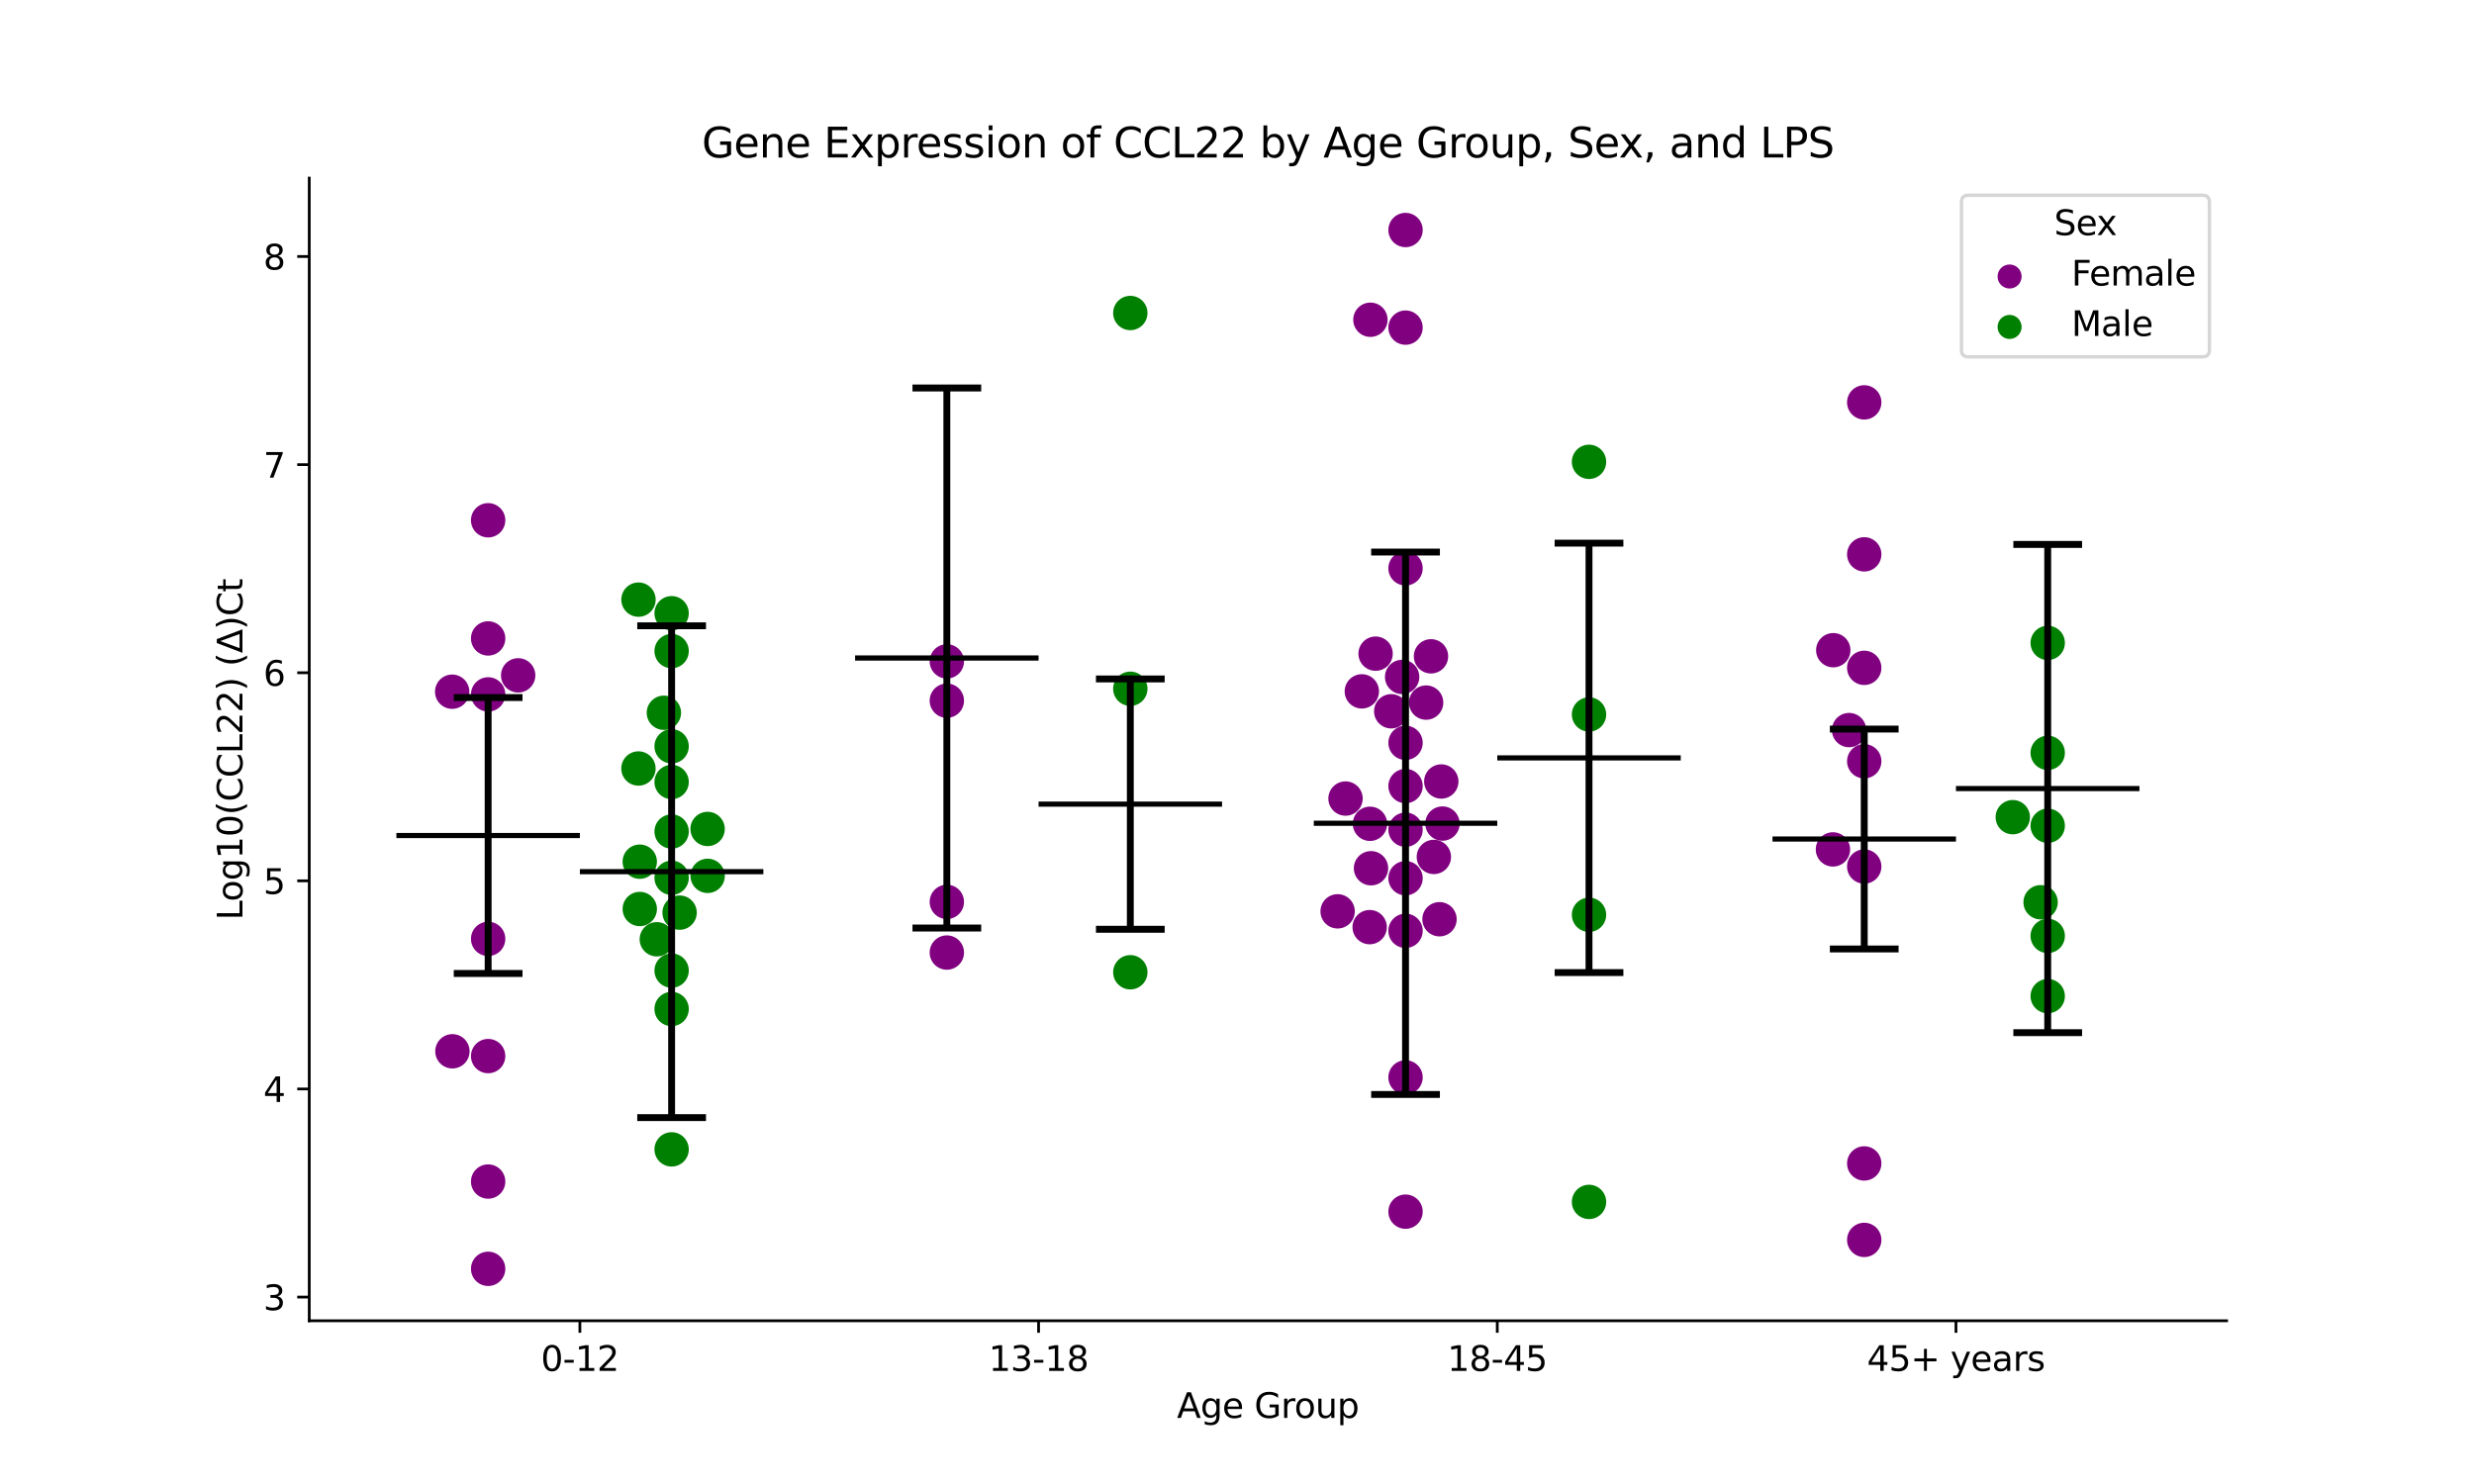 <?xml version="1.0" encoding="utf-8" standalone="no"?>
<!DOCTYPE svg PUBLIC "-//W3C//DTD SVG 1.1//EN"
  "http://www.w3.org/Graphics/SVG/1.1/DTD/svg11.dtd">
<svg xmlns:xlink="http://www.w3.org/1999/xlink" width="720pt" height="432pt" viewBox="0 0 720 432" xmlns="http://www.w3.org/2000/svg" version="1.1">
 <defs>
  <style type="text/css">*{stroke-linejoin: round; stroke-linecap: butt}</style>
 </defs>
 <g id="figure_1">
  <g id="patch_1">
   <path d="M 0 432 
L 720 432 
L 720 0 
L 0 0 
z
" style="fill: #ffffff"/>
  </g>
  <g id="axes_1">
   <g id="patch_2">
    <path d="M 90 384.48 
L 648 384.48 
L 648 51.84 
L 90 51.84 
z
" style="fill: #ffffff"/>
   </g>
   <g id="PathCollection_1">
    <defs>
     <path id="C0_0_512fe69f28" d="M 0 5 
C 1.326 5 2.598 4.473 3.536 3.536 
C 4.473 2.598 5 1.326 5 -0 
C 5 -1.326 4.473 -2.598 3.536 -3.536 
C 2.598 -4.473 1.326 -5 0 -5 
C -1.326 -5 -2.598 -4.473 -3.536 -3.536 
C -4.473 -2.598 -5 -1.326 -5 0 
C -5 1.326 -4.473 2.598 -3.536 3.536 
C -2.598 4.473 -1.326 5 0 5 
z
"/>
    </defs>
    <g clip-path="url(#pe4d1b269ee)">
     <use xlink:href="#C0_0_512fe69f28" x="142.062" y="369.36" style="fill: #800080"/>
    </g>
    <g clip-path="url(#pe4d1b269ee)">
     <use xlink:href="#C0_0_512fe69f28" x="131.665" y="306.037" style="fill: #800080"/>
    </g>
    <g clip-path="url(#pe4d1b269ee)">
     <use xlink:href="#C0_0_512fe69f28" x="142.062" y="307.432" style="fill: #800080"/>
    </g>
    <g clip-path="url(#pe4d1b269ee)">
     <use xlink:href="#C0_0_512fe69f28" x="150.801" y="196.6" style="fill: #800080"/>
    </g>
    <g clip-path="url(#pe4d1b269ee)">
     <use xlink:href="#C0_0_512fe69f28" x="142.062" y="273.313" style="fill: #800080"/>
    </g>
    <g clip-path="url(#pe4d1b269ee)">
     <use xlink:href="#C0_0_512fe69f28" x="131.595" y="201.36" style="fill: #800080"/>
    </g>
    <g clip-path="url(#pe4d1b269ee)">
     <use xlink:href="#C0_0_512fe69f28" x="142.062" y="151.455" style="fill: #800080"/>
    </g>
    <g clip-path="url(#pe4d1b269ee)">
     <use xlink:href="#C0_0_512fe69f28" x="142.062" y="185.85" style="fill: #800080"/>
    </g>
    <g clip-path="url(#pe4d1b269ee)">
     <use xlink:href="#C0_0_512fe69f28" x="142.062" y="343.955" style="fill: #800080"/>
    </g>
    <g clip-path="url(#pe4d1b269ee)">
     <use xlink:href="#C0_0_512fe69f28" x="142.062" y="202.144" style="fill: #800080"/>
    </g>
   </g>
   <g id="PathCollection_2">
    <defs>
     <path id="C1_0_cc0042b90f" d="M 0 5 
C 1.326 5 2.598 4.473 3.536 3.536 
C 4.473 2.598 5 1.326 5 -0 
C 5 -1.326 4.473 -2.598 3.536 -3.536 
C 2.598 -4.473 1.326 -5 0 -5 
C -1.326 -5 -2.598 -4.473 -3.536 -3.536 
C -4.473 -2.598 -5 -1.326 -5 0 
C -5 1.326 -4.473 2.598 -3.536 3.536 
C -2.598 4.473 -1.326 5 0 5 
z
"/>
    </defs>
    <g clip-path="url(#pe4d1b269ee)">
     <use xlink:href="#C1_0_cc0042b90f" x="195.459" y="293.724" style="fill: #008000"/>
    </g>
    <g clip-path="url(#pe4d1b269ee)">
     <use xlink:href="#C1_0_cc0042b90f" x="191.151" y="273.427" style="fill: #008000"/>
    </g>
    <g clip-path="url(#pe4d1b269ee)">
     <use xlink:href="#C1_0_cc0042b90f" x="186.185" y="250.841" style="fill: #008000"/>
    </g>
    <g clip-path="url(#pe4d1b269ee)">
     <use xlink:href="#C1_0_cc0042b90f" x="185.817" y="174.555" style="fill: #008000"/>
    </g>
    <g clip-path="url(#pe4d1b269ee)">
     <use xlink:href="#C1_0_cc0042b90f" x="193.208" y="207.49" style="fill: #008000"/>
    </g>
    <g clip-path="url(#pe4d1b269ee)">
     <use xlink:href="#C1_0_cc0042b90f" x="205.93" y="241.311" style="fill: #008000"/>
    </g>
    <g clip-path="url(#pe4d1b269ee)">
     <use xlink:href="#C1_0_cc0042b90f" x="195.459" y="178.514" style="fill: #008000"/>
    </g>
    <g clip-path="url(#pe4d1b269ee)">
     <use xlink:href="#C1_0_cc0042b90f" x="195.459" y="242.061" style="fill: #008000"/>
    </g>
    <g clip-path="url(#pe4d1b269ee)">
     <use xlink:href="#C1_0_cc0042b90f" x="186.191" y="264.613" style="fill: #008000"/>
    </g>
    <g clip-path="url(#pe4d1b269ee)">
     <use xlink:href="#C1_0_cc0042b90f" x="195.459" y="282.547" style="fill: #008000"/>
    </g>
    <g clip-path="url(#pe4d1b269ee)">
     <use xlink:href="#C1_0_cc0042b90f" x="185.803" y="223.715" style="fill: #008000"/>
    </g>
    <g clip-path="url(#pe4d1b269ee)">
     <use xlink:href="#C1_0_cc0042b90f" x="195.459" y="334.59" style="fill: #008000"/>
    </g>
    <g clip-path="url(#pe4d1b269ee)">
     <use xlink:href="#C1_0_cc0042b90f" x="195.459" y="217.257" style="fill: #008000"/>
    </g>
    <g clip-path="url(#pe4d1b269ee)">
     <use xlink:href="#C1_0_cc0042b90f" x="195.459" y="255.53" style="fill: #008000"/>
    </g>
    <g clip-path="url(#pe4d1b269ee)">
     <use xlink:href="#C1_0_cc0042b90f" x="205.943" y="254.968" style="fill: #008000"/>
    </g>
    <g clip-path="url(#pe4d1b269ee)">
     <use xlink:href="#C1_0_cc0042b90f" x="197.781" y="265.672" style="fill: #008000"/>
    </g>
    <g clip-path="url(#pe4d1b269ee)">
     <use xlink:href="#C1_0_cc0042b90f" x="195.459" y="189.534" style="fill: #008000"/>
    </g>
    <g clip-path="url(#pe4d1b269ee)">
     <use xlink:href="#C1_0_cc0042b90f" x="195.459" y="227.643" style="fill: #008000"/>
    </g>
   </g>
   <g id="PathCollection_3">
    <defs>
     <path id="C2_0_56ad326b8a" d="M 0 5 
C 1.326 5 2.598 4.473 3.536 3.536 
C 4.473 2.598 5 1.326 5 -0 
C 5 -1.326 4.473 -2.598 3.536 -3.536 
C 2.598 -4.473 1.326 -5 0 -5 
C -1.326 -5 -2.598 -4.473 -3.536 -3.536 
C -4.473 -2.598 -5 -1.326 -5 0 
C -5 1.326 -4.473 2.598 -3.536 3.536 
C -2.598 4.473 -1.326 5 0 5 
z
"/>
    </defs>
    <g clip-path="url(#pe4d1b269ee)">
     <use xlink:href="#C2_0_56ad326b8a" x="275.555" y="192.529" style="fill: #800080"/>
    </g>
    <g clip-path="url(#pe4d1b269ee)">
     <use xlink:href="#C2_0_56ad326b8a" x="275.555" y="277.294" style="fill: #800080"/>
    </g>
    <g clip-path="url(#pe4d1b269ee)">
     <use xlink:href="#C2_0_56ad326b8a" x="275.555" y="203.974" style="fill: #800080"/>
    </g>
    <g clip-path="url(#pe4d1b269ee)">
     <use xlink:href="#C2_0_56ad326b8a" x="275.555" y="262.541" style="fill: #800080"/>
    </g>
   </g>
   <g id="PathCollection_4">
    <defs>
     <path id="C3_0_63b6f877a4" d="M 0 5 
C 1.326 5 2.598 4.473 3.536 3.536 
C 4.473 2.598 5 1.326 5 -0 
C 5 -1.326 4.473 -2.598 3.536 -3.536 
C 2.598 -4.473 1.326 -5 0 -5 
C -1.326 -5 -2.598 -4.473 -3.536 -3.536 
C -4.473 -2.598 -5 -1.326 -5 0 
C -5 1.326 -4.473 2.598 -3.536 3.536 
C -2.598 4.473 -1.326 5 0 5 
z
"/>
    </defs>
    <g clip-path="url(#pe4d1b269ee)">
     <use xlink:href="#C3_0_63b6f877a4" x="328.952" y="283.029" style="fill: #008000"/>
    </g>
    <g clip-path="url(#pe4d1b269ee)">
     <use xlink:href="#C3_0_63b6f877a4" x="328.952" y="91.115" style="fill: #008000"/>
    </g>
    <g clip-path="url(#pe4d1b269ee)">
     <use xlink:href="#C3_0_63b6f877a4" x="328.952" y="200.5" style="fill: #008000"/>
    </g>
   </g>
   <g id="PathCollection_5">
    <defs>
     <path id="C4_0_375dd590d4" d="M 0 5 
C 1.326 5 2.598 4.473 3.536 3.536 
C 4.473 2.598 5 1.326 5 -0 
C 5 -1.326 4.473 -2.598 3.536 -3.536 
C 2.598 -4.473 1.326 -5 0 -5 
C -1.326 -5 -2.598 -4.473 -3.536 -3.536 
C -4.473 -2.598 -5 -1.326 -5 0 
C -5 1.326 -4.473 2.598 -3.536 3.536 
C -2.598 4.473 -1.326 5 0 5 
z
"/>
    </defs>
    <g clip-path="url(#pe4d1b269ee)">
     <use xlink:href="#C4_0_375dd590d4" x="419.455" y="227.497" style="fill: #800080"/>
    </g>
    <g clip-path="url(#pe4d1b269ee)">
     <use xlink:href="#C4_0_375dd590d4" x="409.048" y="241.528" style="fill: #800080"/>
    </g>
    <g clip-path="url(#pe4d1b269ee)">
     <use xlink:href="#C4_0_375dd590d4" x="408.057" y="197.06" style="fill: #800080"/>
    </g>
    <g clip-path="url(#pe4d1b269ee)">
     <use xlink:href="#C4_0_375dd590d4" x="409.048" y="95.371" style="fill: #800080"/>
    </g>
    <g clip-path="url(#pe4d1b269ee)">
     <use xlink:href="#C4_0_375dd590d4" x="409.048" y="352.723" style="fill: #800080"/>
    </g>
    <g clip-path="url(#pe4d1b269ee)">
     <use xlink:href="#C4_0_375dd590d4" x="409.048" y="270.965" style="fill: #800080"/>
    </g>
    <g clip-path="url(#pe4d1b269ee)">
     <use xlink:href="#C4_0_375dd590d4" x="409.048" y="66.96" style="fill: #800080"/>
    </g>
    <g clip-path="url(#pe4d1b269ee)">
     <use xlink:href="#C4_0_375dd590d4" x="416.457" y="191.059" style="fill: #800080"/>
    </g>
    <g clip-path="url(#pe4d1b269ee)">
     <use xlink:href="#C4_0_375dd590d4" x="398.827" y="93.081" style="fill: #800080"/>
    </g>
    <g clip-path="url(#pe4d1b269ee)">
     <use xlink:href="#C4_0_375dd590d4" x="389.285" y="265.293" style="fill: #800080"/>
    </g>
    <g clip-path="url(#pe4d1b269ee)">
     <use xlink:href="#C4_0_375dd590d4" x="409.048" y="216.241" style="fill: #800080"/>
    </g>
    <g clip-path="url(#pe4d1b269ee)">
     <use xlink:href="#C4_0_375dd590d4" x="396.329" y="201.263" style="fill: #800080"/>
    </g>
    <g clip-path="url(#pe4d1b269ee)">
     <use xlink:href="#C4_0_375dd590d4" x="398.999" y="252.75" style="fill: #800080"/>
    </g>
    <g clip-path="url(#pe4d1b269ee)">
     <use xlink:href="#C4_0_375dd590d4" x="417.291" y="249.456" style="fill: #800080"/>
    </g>
    <g clip-path="url(#pe4d1b269ee)">
     <use xlink:href="#C4_0_375dd590d4" x="418.934" y="267.595" style="fill: #800080"/>
    </g>
    <g clip-path="url(#pe4d1b269ee)">
     <use xlink:href="#C4_0_375dd590d4" x="409.048" y="313.633" style="fill: #800080"/>
    </g>
    <g clip-path="url(#pe4d1b269ee)">
     <use xlink:href="#C4_0_375dd590d4" x="398.608" y="269.893" style="fill: #800080"/>
    </g>
    <g clip-path="url(#pe4d1b269ee)">
     <use xlink:href="#C4_0_375dd590d4" x="409.048" y="228.826" style="fill: #800080"/>
    </g>
    <g clip-path="url(#pe4d1b269ee)">
     <use xlink:href="#C4_0_375dd590d4" x="391.586" y="232.46" style="fill: #800080"/>
    </g>
    <g clip-path="url(#pe4d1b269ee)">
     <use xlink:href="#C4_0_375dd590d4" x="398.704" y="239.811" style="fill: #800080"/>
    </g>
    <g clip-path="url(#pe4d1b269ee)">
     <use xlink:href="#C4_0_375dd590d4" x="400.335" y="190.285" style="fill: #800080"/>
    </g>
    <g clip-path="url(#pe4d1b269ee)">
     <use xlink:href="#C4_0_375dd590d4" x="404.884" y="207.061" style="fill: #800080"/>
    </g>
    <g clip-path="url(#pe4d1b269ee)">
     <use xlink:href="#C4_0_375dd590d4" x="409.048" y="255.651" style="fill: #800080"/>
    </g>
    <g clip-path="url(#pe4d1b269ee)">
     <use xlink:href="#C4_0_375dd590d4" x="409.048" y="165.446" style="fill: #800080"/>
    </g>
    <g clip-path="url(#pe4d1b269ee)">
     <use xlink:href="#C4_0_375dd590d4" x="419.796" y="239.745" style="fill: #800080"/>
    </g>
    <g clip-path="url(#pe4d1b269ee)">
     <use xlink:href="#C4_0_375dd590d4" x="415.041" y="204.527" style="fill: #800080"/>
    </g>
   </g>
   <g id="PathCollection_6">
    <defs>
     <path id="C5_0_a8744b0390" d="M 0 5 
C 1.326 5 2.598 4.473 3.536 3.536 
C 4.473 2.598 5 1.326 5 -0 
C 5 -1.326 4.473 -2.598 3.536 -3.536 
C 2.598 -4.473 1.326 -5 0 -5 
C -1.326 -5 -2.598 -4.473 -3.536 -3.536 
C -4.473 -2.598 -5 -1.326 -5 0 
C -5 1.326 -4.473 2.598 -3.536 3.536 
C -2.598 4.473 -1.326 5 0 5 
z
"/>
    </defs>
    <g clip-path="url(#pe4d1b269ee)">
     <use xlink:href="#C5_0_a8744b0390" x="462.445" y="134.44" style="fill: #008000"/>
    </g>
    <g clip-path="url(#pe4d1b269ee)">
     <use xlink:href="#C5_0_a8744b0390" x="462.445" y="266.303" style="fill: #008000"/>
    </g>
    <g clip-path="url(#pe4d1b269ee)">
     <use xlink:href="#C5_0_a8744b0390" x="462.445" y="207.985" style="fill: #008000"/>
    </g>
    <g clip-path="url(#pe4d1b269ee)">
     <use xlink:href="#C5_0_a8744b0390" x="462.445" y="349.882" style="fill: #008000"/>
    </g>
   </g>
   <g id="PathCollection_7">
    <defs>
     <path id="C6_0_d901b8330a" d="M 0 5 
C 1.326 5 2.598 4.473 3.536 3.536 
C 4.473 2.598 5 1.326 5 -0 
C 5 -1.326 4.473 -2.598 3.536 -3.536 
C 2.598 -4.473 1.326 -5 0 -5 
C -1.326 -5 -2.598 -4.473 -3.536 -3.536 
C -4.473 -2.598 -5 -1.326 -5 0 
C -5 1.326 -4.473 2.598 -3.536 3.536 
C -2.598 4.473 -1.326 5 0 5 
z
"/>
    </defs>
    <g clip-path="url(#pe4d1b269ee)">
     <use xlink:href="#C6_0_d901b8330a" x="542.541" y="252.252" style="fill: #800080"/>
    </g>
    <g clip-path="url(#pe4d1b269ee)">
     <use xlink:href="#C6_0_d901b8330a" x="542.541" y="194.411" style="fill: #800080"/>
    </g>
    <g clip-path="url(#pe4d1b269ee)">
     <use xlink:href="#C6_0_d901b8330a" x="542.541" y="338.683" style="fill: #800080"/>
    </g>
    <g clip-path="url(#pe4d1b269ee)">
     <use xlink:href="#C6_0_d901b8330a" x="533.437" y="247.269" style="fill: #800080"/>
    </g>
    <g clip-path="url(#pe4d1b269ee)">
     <use xlink:href="#C6_0_d901b8330a" x="538.133" y="212.531" style="fill: #800080"/>
    </g>
    <g clip-path="url(#pe4d1b269ee)">
     <use xlink:href="#C6_0_d901b8330a" x="542.541" y="161.373" style="fill: #800080"/>
    </g>
    <g clip-path="url(#pe4d1b269ee)">
     <use xlink:href="#C6_0_d901b8330a" x="542.541" y="117.135" style="fill: #800080"/>
    </g>
    <g clip-path="url(#pe4d1b269ee)">
     <use xlink:href="#C6_0_d901b8330a" x="533.531" y="189.276" style="fill: #800080"/>
    </g>
    <g clip-path="url(#pe4d1b269ee)">
     <use xlink:href="#C6_0_d901b8330a" x="542.541" y="360.943" style="fill: #800080"/>
    </g>
    <g clip-path="url(#pe4d1b269ee)">
     <use xlink:href="#C6_0_d901b8330a" x="542.541" y="221.607" style="fill: #800080"/>
    </g>
   </g>
   <g id="PathCollection_8">
    <defs>
     <path id="C7_0_740fa4728c" d="M 0 5 
C 1.326 5 2.598 4.473 3.536 3.536 
C 4.473 2.598 5 1.326 5 -0 
C 5 -1.326 4.473 -2.598 3.536 -3.536 
C 2.598 -4.473 1.326 -5 0 -5 
C -1.326 -5 -2.598 -4.473 -3.536 -3.536 
C -4.473 -2.598 -5 -1.326 -5 0 
C -5 1.326 -4.473 2.598 -3.536 3.536 
C -2.598 4.473 -1.326 5 0 5 
z
"/>
    </defs>
    <g clip-path="url(#pe4d1b269ee)">
     <use xlink:href="#C7_0_740fa4728c" x="595.938" y="187.152" style="fill: #008000"/>
    </g>
    <g clip-path="url(#pe4d1b269ee)">
     <use xlink:href="#C7_0_740fa4728c" x="595.938" y="289.98" style="fill: #008000"/>
    </g>
    <g clip-path="url(#pe4d1b269ee)">
     <use xlink:href="#C7_0_740fa4728c" x="595.938" y="240.385" style="fill: #008000"/>
    </g>
    <g clip-path="url(#pe4d1b269ee)">
     <use xlink:href="#C7_0_740fa4728c" x="595.938" y="219.156" style="fill: #008000"/>
    </g>
    <g clip-path="url(#pe4d1b269ee)">
     <use xlink:href="#C7_0_740fa4728c" x="585.772" y="237.884" style="fill: #008000"/>
    </g>
    <g clip-path="url(#pe4d1b269ee)">
     <use xlink:href="#C7_0_740fa4728c" x="593.873" y="262.651" style="fill: #008000"/>
    </g>
    <g clip-path="url(#pe4d1b269ee)">
     <use xlink:href="#C7_0_740fa4728c" x="595.938" y="272.455" style="fill: #008000"/>
    </g>
   </g>
   <g id="PathCollection_9"/>
   <g id="PathCollection_10"/>
   <g id="matplotlib.axis_1">
    <g id="xtick_1">
     <g id="line2d_1">
      <defs>
       <path id="mcfb8b115bb" d="M 0 0 
L 0 3.5 
" style="stroke: #000000; stroke-width: 0.8"/>
      </defs>
      <g>
       <use xlink:href="#mcfb8b115bb" x="168.761" y="384.48" style="stroke: #000000; stroke-width: 0.8"/>
      </g>
     </g>
     <g id="text_1">
      <!-- 0-12 -->
      <g transform="translate(157.413 399.078) scale(0.1 -0.1)">
       <defs>
        <path id="DejaVuSans-30" d="M 2034 4250 
Q 1547 4250 1301 3770 
Q 1056 3291 1056 2328 
Q 1056 1369 1301 889 
Q 1547 409 2034 409 
Q 2525 409 2770 889 
Q 3016 1369 3016 2328 
Q 3016 3291 2770 3770 
Q 2525 4250 2034 4250 
z
M 2034 4750 
Q 2819 4750 3233 4129 
Q 3647 3509 3647 2328 
Q 3647 1150 3233 529 
Q 2819 -91 2034 -91 
Q 1250 -91 836 529 
Q 422 1150 422 2328 
Q 422 3509 836 4129 
Q 1250 4750 2034 4750 
z
" transform="scale(0.016)"/>
        <path id="DejaVuSans-2d" d="M 313 2009 
L 1997 2009 
L 1997 1497 
L 313 1497 
L 313 2009 
z
" transform="scale(0.016)"/>
        <path id="DejaVuSans-31" d="M 794 531 
L 1825 531 
L 1825 4091 
L 703 3866 
L 703 4441 
L 1819 4666 
L 2450 4666 
L 2450 531 
L 3481 531 
L 3481 0 
L 794 0 
L 794 531 
z
" transform="scale(0.016)"/>
        <path id="DejaVuSans-32" d="M 1228 531 
L 3431 531 
L 3431 0 
L 469 0 
L 469 531 
Q 828 903 1448 1529 
Q 2069 2156 2228 2338 
Q 2531 2678 2651 2914 
Q 2772 3150 2772 3378 
Q 2772 3750 2511 3984 
Q 2250 4219 1831 4219 
Q 1534 4219 1204 4116 
Q 875 4013 500 3803 
L 500 4441 
Q 881 4594 1212 4672 
Q 1544 4750 1819 4750 
Q 2544 4750 2975 4387 
Q 3406 4025 3406 3419 
Q 3406 3131 3298 2873 
Q 3191 2616 2906 2266 
Q 2828 2175 2409 1742 
Q 1991 1309 1228 531 
z
" transform="scale(0.016)"/>
       </defs>
       <use xlink:href="#DejaVuSans-30"/>
       <use xlink:href="#DejaVuSans-2d" x="63.623"/>
       <use xlink:href="#DejaVuSans-31" x="99.707"/>
       <use xlink:href="#DejaVuSans-32" x="163.33"/>
      </g>
     </g>
    </g>
    <g id="xtick_2">
     <g id="line2d_2">
      <g>
       <use xlink:href="#mcfb8b115bb" x="302.254" y="384.48" style="stroke: #000000; stroke-width: 0.8"/>
      </g>
     </g>
     <g id="text_2">
      <!-- 13-18 -->
      <g transform="translate(287.725 399.078) scale(0.1 -0.1)">
       <defs>
        <path id="DejaVuSans-33" d="M 2597 2516 
Q 3050 2419 3304 2112 
Q 3559 1806 3559 1356 
Q 3559 666 3084 287 
Q 2609 -91 1734 -91 
Q 1441 -91 1130 -33 
Q 819 25 488 141 
L 488 750 
Q 750 597 1062 519 
Q 1375 441 1716 441 
Q 2309 441 2620 675 
Q 2931 909 2931 1356 
Q 2931 1769 2642 2001 
Q 2353 2234 1838 2234 
L 1294 2234 
L 1294 2753 
L 1863 2753 
Q 2328 2753 2575 2939 
Q 2822 3125 2822 3475 
Q 2822 3834 2567 4026 
Q 2313 4219 1838 4219 
Q 1578 4219 1281 4162 
Q 984 4106 628 3988 
L 628 4550 
Q 988 4650 1302 4700 
Q 1616 4750 1894 4750 
Q 2613 4750 3031 4423 
Q 3450 4097 3450 3541 
Q 3450 3153 3228 2886 
Q 3006 2619 2597 2516 
z
" transform="scale(0.016)"/>
        <path id="DejaVuSans-38" d="M 2034 2216 
Q 1584 2216 1326 1975 
Q 1069 1734 1069 1313 
Q 1069 891 1326 650 
Q 1584 409 2034 409 
Q 2484 409 2743 651 
Q 3003 894 3003 1313 
Q 3003 1734 2745 1975 
Q 2488 2216 2034 2216 
z
M 1403 2484 
Q 997 2584 770 2862 
Q 544 3141 544 3541 
Q 544 4100 942 4425 
Q 1341 4750 2034 4750 
Q 2731 4750 3128 4425 
Q 3525 4100 3525 3541 
Q 3525 3141 3298 2862 
Q 3072 2584 2669 2484 
Q 3125 2378 3379 2068 
Q 3634 1759 3634 1313 
Q 3634 634 3220 271 
Q 2806 -91 2034 -91 
Q 1263 -91 848 271 
Q 434 634 434 1313 
Q 434 1759 690 2068 
Q 947 2378 1403 2484 
z
M 1172 3481 
Q 1172 3119 1398 2916 
Q 1625 2713 2034 2713 
Q 2441 2713 2670 2916 
Q 2900 3119 2900 3481 
Q 2900 3844 2670 4047 
Q 2441 4250 2034 4250 
Q 1625 4250 1398 4047 
Q 1172 3844 1172 3481 
z
" transform="scale(0.016)"/>
       </defs>
       <use xlink:href="#DejaVuSans-31"/>
       <use xlink:href="#DejaVuSans-33" x="63.623"/>
       <use xlink:href="#DejaVuSans-2d" x="127.246"/>
       <use xlink:href="#DejaVuSans-31" x="163.33"/>
       <use xlink:href="#DejaVuSans-38" x="226.953"/>
      </g>
     </g>
    </g>
    <g id="xtick_3">
     <g id="line2d_3">
      <g>
       <use xlink:href="#mcfb8b115bb" x="435.746" y="384.48" style="stroke: #000000; stroke-width: 0.8"/>
      </g>
     </g>
     <g id="text_3">
      <!-- 18-45 -->
      <g transform="translate(421.218 399.078) scale(0.1 -0.1)">
       <defs>
        <path id="DejaVuSans-34" d="M 2419 4116 
L 825 1625 
L 2419 1625 
L 2419 4116 
z
M 2253 4666 
L 3047 4666 
L 3047 1625 
L 3713 1625 
L 3713 1100 
L 3047 1100 
L 3047 0 
L 2419 0 
L 2419 1100 
L 313 1100 
L 313 1709 
L 2253 4666 
z
" transform="scale(0.016)"/>
        <path id="DejaVuSans-35" d="M 691 4666 
L 3169 4666 
L 3169 4134 
L 1269 4134 
L 1269 2991 
Q 1406 3038 1543 3061 
Q 1681 3084 1819 3084 
Q 2600 3084 3056 2656 
Q 3513 2228 3513 1497 
Q 3513 744 3044 326 
Q 2575 -91 1722 -91 
Q 1428 -91 1123 -41 
Q 819 9 494 109 
L 494 744 
Q 775 591 1075 516 
Q 1375 441 1709 441 
Q 2250 441 2565 725 
Q 2881 1009 2881 1497 
Q 2881 1984 2565 2268 
Q 2250 2553 1709 2553 
Q 1456 2553 1204 2497 
Q 953 2441 691 2322 
L 691 4666 
z
" transform="scale(0.016)"/>
       </defs>
       <use xlink:href="#DejaVuSans-31"/>
       <use xlink:href="#DejaVuSans-38" x="63.623"/>
       <use xlink:href="#DejaVuSans-2d" x="127.246"/>
       <use xlink:href="#DejaVuSans-34" x="163.33"/>
       <use xlink:href="#DejaVuSans-35" x="226.953"/>
      </g>
     </g>
    </g>
    <g id="xtick_4">
     <g id="line2d_4">
      <g>
       <use xlink:href="#mcfb8b115bb" x="569.239" y="384.48" style="stroke: #000000; stroke-width: 0.8"/>
      </g>
     </g>
     <g id="text_4">
      <!-- 45+ years -->
      <g transform="translate(543.338 399.078) scale(0.1 -0.1)">
       <defs>
        <path id="DejaVuSans-2b" d="M 2944 4013 
L 2944 2272 
L 4684 2272 
L 4684 1741 
L 2944 1741 
L 2944 0 
L 2419 0 
L 2419 1741 
L 678 1741 
L 678 2272 
L 2419 2272 
L 2419 4013 
L 2944 4013 
z
" transform="scale(0.016)"/>
        <path id="DejaVuSans-20" transform="scale(0.016)"/>
        <path id="DejaVuSans-79" d="M 2059 -325 
Q 1816 -950 1584 -1140 
Q 1353 -1331 966 -1331 
L 506 -1331 
L 506 -850 
L 844 -850 
Q 1081 -850 1212 -737 
Q 1344 -625 1503 -206 
L 1606 56 
L 191 3500 
L 800 3500 
L 1894 763 
L 2988 3500 
L 3597 3500 
L 2059 -325 
z
" transform="scale(0.016)"/>
        <path id="DejaVuSans-65" d="M 3597 1894 
L 3597 1613 
L 953 1613 
Q 991 1019 1311 708 
Q 1631 397 2203 397 
Q 2534 397 2845 478 
Q 3156 559 3463 722 
L 3463 178 
Q 3153 47 2828 -22 
Q 2503 -91 2169 -91 
Q 1331 -91 842 396 
Q 353 884 353 1716 
Q 353 2575 817 3079 
Q 1281 3584 2069 3584 
Q 2775 3584 3186 3129 
Q 3597 2675 3597 1894 
z
M 3022 2063 
Q 3016 2534 2758 2815 
Q 2500 3097 2075 3097 
Q 1594 3097 1305 2825 
Q 1016 2553 972 2059 
L 3022 2063 
z
" transform="scale(0.016)"/>
        <path id="DejaVuSans-61" d="M 2194 1759 
Q 1497 1759 1228 1600 
Q 959 1441 959 1056 
Q 959 750 1161 570 
Q 1363 391 1709 391 
Q 2188 391 2477 730 
Q 2766 1069 2766 1631 
L 2766 1759 
L 2194 1759 
z
M 3341 1997 
L 3341 0 
L 2766 0 
L 2766 531 
Q 2569 213 2275 61 
Q 1981 -91 1556 -91 
Q 1019 -91 701 211 
Q 384 513 384 1019 
Q 384 1609 779 1909 
Q 1175 2209 1959 2209 
L 2766 2209 
L 2766 2266 
Q 2766 2663 2505 2880 
Q 2244 3097 1772 3097 
Q 1472 3097 1187 3025 
Q 903 2953 641 2809 
L 641 3341 
Q 956 3463 1253 3523 
Q 1550 3584 1831 3584 
Q 2591 3584 2966 3190 
Q 3341 2797 3341 1997 
z
" transform="scale(0.016)"/>
        <path id="DejaVuSans-72" d="M 2631 2963 
Q 2534 3019 2420 3045 
Q 2306 3072 2169 3072 
Q 1681 3072 1420 2755 
Q 1159 2438 1159 1844 
L 1159 0 
L 581 0 
L 581 3500 
L 1159 3500 
L 1159 2956 
Q 1341 3275 1631 3429 
Q 1922 3584 2338 3584 
Q 2397 3584 2469 3576 
Q 2541 3569 2628 3553 
L 2631 2963 
z
" transform="scale(0.016)"/>
        <path id="DejaVuSans-73" d="M 2834 3397 
L 2834 2853 
Q 2591 2978 2328 3040 
Q 2066 3103 1784 3103 
Q 1356 3103 1142 2972 
Q 928 2841 928 2578 
Q 928 2378 1081 2264 
Q 1234 2150 1697 2047 
L 1894 2003 
Q 2506 1872 2764 1633 
Q 3022 1394 3022 966 
Q 3022 478 2636 193 
Q 2250 -91 1575 -91 
Q 1294 -91 989 -36 
Q 684 19 347 128 
L 347 722 
Q 666 556 975 473 
Q 1284 391 1588 391 
Q 1994 391 2212 530 
Q 2431 669 2431 922 
Q 2431 1156 2273 1281 
Q 2116 1406 1581 1522 
L 1381 1569 
Q 847 1681 609 1914 
Q 372 2147 372 2553 
Q 372 3047 722 3315 
Q 1072 3584 1716 3584 
Q 2034 3584 2315 3537 
Q 2597 3491 2834 3397 
z
" transform="scale(0.016)"/>
       </defs>
       <use xlink:href="#DejaVuSans-34"/>
       <use xlink:href="#DejaVuSans-35" x="63.623"/>
       <use xlink:href="#DejaVuSans-2b" x="127.246"/>
       <use xlink:href="#DejaVuSans-20" x="211.035"/>
       <use xlink:href="#DejaVuSans-79" x="242.822"/>
       <use xlink:href="#DejaVuSans-65" x="302.002"/>
       <use xlink:href="#DejaVuSans-61" x="363.525"/>
       <use xlink:href="#DejaVuSans-72" x="424.805"/>
       <use xlink:href="#DejaVuSans-73" x="465.918"/>
      </g>
     </g>
    </g>
    <g id="text_5">
     <!-- Age Group -->
     <g transform="translate(342.52 412.757) scale(0.1 -0.1)">
      <defs>
       <path id="DejaVuSans-41" d="M 2188 4044 
L 1331 1722 
L 3047 1722 
L 2188 4044 
z
M 1831 4666 
L 2547 4666 
L 4325 0 
L 3669 0 
L 3244 1197 
L 1141 1197 
L 716 0 
L 50 0 
L 1831 4666 
z
" transform="scale(0.016)"/>
       <path id="DejaVuSans-67" d="M 2906 1791 
Q 2906 2416 2648 2759 
Q 2391 3103 1925 3103 
Q 1463 3103 1205 2759 
Q 947 2416 947 1791 
Q 947 1169 1205 825 
Q 1463 481 1925 481 
Q 2391 481 2648 825 
Q 2906 1169 2906 1791 
z
M 3481 434 
Q 3481 -459 3084 -895 
Q 2688 -1331 1869 -1331 
Q 1566 -1331 1297 -1286 
Q 1028 -1241 775 -1147 
L 775 -588 
Q 1028 -725 1275 -790 
Q 1522 -856 1778 -856 
Q 2344 -856 2625 -561 
Q 2906 -266 2906 331 
L 2906 616 
Q 2728 306 2450 153 
Q 2172 0 1784 0 
Q 1141 0 747 490 
Q 353 981 353 1791 
Q 353 2603 747 3093 
Q 1141 3584 1784 3584 
Q 2172 3584 2450 3431 
Q 2728 3278 2906 2969 
L 2906 3500 
L 3481 3500 
L 3481 434 
z
" transform="scale(0.016)"/>
       <path id="DejaVuSans-47" d="M 3809 666 
L 3809 1919 
L 2778 1919 
L 2778 2438 
L 4434 2438 
L 4434 434 
Q 4069 175 3628 42 
Q 3188 -91 2688 -91 
Q 1594 -91 976 548 
Q 359 1188 359 2328 
Q 359 3472 976 4111 
Q 1594 4750 2688 4750 
Q 3144 4750 3555 4637 
Q 3966 4525 4313 4306 
L 4313 3634 
Q 3963 3931 3569 4081 
Q 3175 4231 2741 4231 
Q 1884 4231 1454 3753 
Q 1025 3275 1025 2328 
Q 1025 1384 1454 906 
Q 1884 428 2741 428 
Q 3075 428 3337 486 
Q 3600 544 3809 666 
z
" transform="scale(0.016)"/>
       <path id="DejaVuSans-6f" d="M 1959 3097 
Q 1497 3097 1228 2736 
Q 959 2375 959 1747 
Q 959 1119 1226 758 
Q 1494 397 1959 397 
Q 2419 397 2687 759 
Q 2956 1122 2956 1747 
Q 2956 2369 2687 2733 
Q 2419 3097 1959 3097 
z
M 1959 3584 
Q 2709 3584 3137 3096 
Q 3566 2609 3566 1747 
Q 3566 888 3137 398 
Q 2709 -91 1959 -91 
Q 1206 -91 779 398 
Q 353 888 353 1747 
Q 353 2609 779 3096 
Q 1206 3584 1959 3584 
z
" transform="scale(0.016)"/>
       <path id="DejaVuSans-75" d="M 544 1381 
L 544 3500 
L 1119 3500 
L 1119 1403 
Q 1119 906 1312 657 
Q 1506 409 1894 409 
Q 2359 409 2629 706 
Q 2900 1003 2900 1516 
L 2900 3500 
L 3475 3500 
L 3475 0 
L 2900 0 
L 2900 538 
Q 2691 219 2414 64 
Q 2138 -91 1772 -91 
Q 1169 -91 856 284 
Q 544 659 544 1381 
z
M 1991 3584 
L 1991 3584 
z
" transform="scale(0.016)"/>
       <path id="DejaVuSans-70" d="M 1159 525 
L 1159 -1331 
L 581 -1331 
L 581 3500 
L 1159 3500 
L 1159 2969 
Q 1341 3281 1617 3432 
Q 1894 3584 2278 3584 
Q 2916 3584 3314 3078 
Q 3713 2572 3713 1747 
Q 3713 922 3314 415 
Q 2916 -91 2278 -91 
Q 1894 -91 1617 61 
Q 1341 213 1159 525 
z
M 3116 1747 
Q 3116 2381 2855 2742 
Q 2594 3103 2138 3103 
Q 1681 3103 1420 2742 
Q 1159 2381 1159 1747 
Q 1159 1113 1420 752 
Q 1681 391 2138 391 
Q 2594 391 2855 752 
Q 3116 1113 3116 1747 
z
" transform="scale(0.016)"/>
      </defs>
      <use xlink:href="#DejaVuSans-41"/>
      <use xlink:href="#DejaVuSans-67" x="68.408"/>
      <use xlink:href="#DejaVuSans-65" x="131.885"/>
      <use xlink:href="#DejaVuSans-20" x="193.408"/>
      <use xlink:href="#DejaVuSans-47" x="225.195"/>
      <use xlink:href="#DejaVuSans-72" x="302.686"/>
      <use xlink:href="#DejaVuSans-6f" x="341.549"/>
      <use xlink:href="#DejaVuSans-75" x="402.73"/>
      <use xlink:href="#DejaVuSans-70" x="466.109"/>
     </g>
    </g>
   </g>
   <g id="matplotlib.axis_2">
    <g id="ytick_1">
     <g id="line2d_5">
      <defs>
       <path id="m3516619dad" d="M 0 0 
L -3.5 0 
" style="stroke: #000000; stroke-width: 0.8"/>
      </defs>
      <g>
       <use xlink:href="#m3516619dad" x="90" y="377.587" style="stroke: #000000; stroke-width: 0.8"/>
      </g>
     </g>
     <g id="text_6">
      <!-- 3 -->
      <g transform="translate(76.638 381.386) scale(0.1 -0.1)">
       <use xlink:href="#DejaVuSans-33"/>
      </g>
     </g>
    </g>
    <g id="ytick_2">
     <g id="line2d_6">
      <g>
       <use xlink:href="#m3516619dad" x="90" y="317.004" style="stroke: #000000; stroke-width: 0.8"/>
      </g>
     </g>
     <g id="text_7">
      <!-- 4 -->
      <g transform="translate(76.638 320.803) scale(0.1 -0.1)">
       <use xlink:href="#DejaVuSans-34"/>
      </g>
     </g>
    </g>
    <g id="ytick_3">
     <g id="line2d_7">
      <g>
       <use xlink:href="#m3516619dad" x="90" y="256.421" style="stroke: #000000; stroke-width: 0.8"/>
      </g>
     </g>
     <g id="text_8">
      <!-- 5 -->
      <g transform="translate(76.638 260.221) scale(0.1 -0.1)">
       <use xlink:href="#DejaVuSans-35"/>
      </g>
     </g>
    </g>
    <g id="ytick_4">
     <g id="line2d_8">
      <g>
       <use xlink:href="#m3516619dad" x="90" y="195.839" style="stroke: #000000; stroke-width: 0.8"/>
      </g>
     </g>
     <g id="text_9">
      <!-- 6 -->
      <g transform="translate(76.638 199.638) scale(0.1 -0.1)">
       <defs>
        <path id="DejaVuSans-36" d="M 2113 2584 
Q 1688 2584 1439 2293 
Q 1191 2003 1191 1497 
Q 1191 994 1439 701 
Q 1688 409 2113 409 
Q 2538 409 2786 701 
Q 3034 994 3034 1497 
Q 3034 2003 2786 2293 
Q 2538 2584 2113 2584 
z
M 3366 4563 
L 3366 3988 
Q 3128 4100 2886 4159 
Q 2644 4219 2406 4219 
Q 1781 4219 1451 3797 
Q 1122 3375 1075 2522 
Q 1259 2794 1537 2939 
Q 1816 3084 2150 3084 
Q 2853 3084 3261 2657 
Q 3669 2231 3669 1497 
Q 3669 778 3244 343 
Q 2819 -91 2113 -91 
Q 1303 -91 875 529 
Q 447 1150 447 2328 
Q 447 3434 972 4092 
Q 1497 4750 2381 4750 
Q 2619 4750 2861 4703 
Q 3103 4656 3366 4563 
z
" transform="scale(0.016)"/>
       </defs>
       <use xlink:href="#DejaVuSans-36"/>
      </g>
     </g>
    </g>
    <g id="ytick_5">
     <g id="line2d_9">
      <g>
       <use xlink:href="#m3516619dad" x="90" y="135.256" style="stroke: #000000; stroke-width: 0.8"/>
      </g>
     </g>
     <g id="text_10">
      <!-- 7 -->
      <g transform="translate(76.638 139.055) scale(0.1 -0.1)">
       <defs>
        <path id="DejaVuSans-37" d="M 525 4666 
L 3525 4666 
L 3525 4397 
L 1831 0 
L 1172 0 
L 2766 4134 
L 525 4134 
L 525 4666 
z
" transform="scale(0.016)"/>
       </defs>
       <use xlink:href="#DejaVuSans-37"/>
      </g>
     </g>
    </g>
    <g id="ytick_6">
     <g id="line2d_10">
      <g>
       <use xlink:href="#m3516619dad" x="90" y="74.674" style="stroke: #000000; stroke-width: 0.8"/>
      </g>
     </g>
     <g id="text_11">
      <!-- 8 -->
      <g transform="translate(76.638 78.473) scale(0.1 -0.1)">
       <use xlink:href="#DejaVuSans-38"/>
      </g>
     </g>
    </g>
    <g id="text_12">
     <!-- Log10(CCL22) (Δ)Ct -->
     <g transform="translate(70.558 267.85) rotate(-90) scale(0.1 -0.1)">
      <defs>
       <path id="DejaVuSans-4c" d="M 628 4666 
L 1259 4666 
L 1259 531 
L 3531 531 
L 3531 0 
L 628 0 
L 628 4666 
z
" transform="scale(0.016)"/>
       <path id="DejaVuSans-28" d="M 1984 4856 
Q 1566 4138 1362 3434 
Q 1159 2731 1159 2009 
Q 1159 1288 1364 580 
Q 1569 -128 1984 -844 
L 1484 -844 
Q 1016 -109 783 600 
Q 550 1309 550 2009 
Q 550 2706 781 3412 
Q 1013 4119 1484 4856 
L 1984 4856 
z
" transform="scale(0.016)"/>
       <path id="DejaVuSans-43" d="M 4122 4306 
L 4122 3641 
Q 3803 3938 3442 4084 
Q 3081 4231 2675 4231 
Q 1875 4231 1450 3742 
Q 1025 3253 1025 2328 
Q 1025 1406 1450 917 
Q 1875 428 2675 428 
Q 3081 428 3442 575 
Q 3803 722 4122 1019 
L 4122 359 
Q 3791 134 3420 21 
Q 3050 -91 2638 -91 
Q 1578 -91 968 557 
Q 359 1206 359 2328 
Q 359 3453 968 4101 
Q 1578 4750 2638 4750 
Q 3056 4750 3426 4639 
Q 3797 4528 4122 4306 
z
" transform="scale(0.016)"/>
       <path id="DejaVuSans-29" d="M 513 4856 
L 1013 4856 
Q 1481 4119 1714 3412 
Q 1947 2706 1947 2009 
Q 1947 1309 1714 600 
Q 1481 -109 1013 -844 
L 513 -844 
Q 928 -128 1133 580 
Q 1338 1288 1338 2009 
Q 1338 2731 1133 3434 
Q 928 4138 513 4856 
z
" transform="scale(0.016)"/>
       <path id="DejaVuSans-394" d="M 2188 4044 
L 906 525 
L 3472 525 
L 2188 4044 
z
M 50 0 
L 1831 4666 
L 2547 4666 
L 4325 0 
L 50 0 
z
" transform="scale(0.016)"/>
       <path id="DejaVuSans-74" d="M 1172 4494 
L 1172 3500 
L 2356 3500 
L 2356 3053 
L 1172 3053 
L 1172 1153 
Q 1172 725 1289 603 
Q 1406 481 1766 481 
L 2356 481 
L 2356 0 
L 1766 0 
Q 1100 0 847 248 
Q 594 497 594 1153 
L 594 3053 
L 172 3053 
L 172 3500 
L 594 3500 
L 594 4494 
L 1172 4494 
z
" transform="scale(0.016)"/>
      </defs>
      <use xlink:href="#DejaVuSans-4c"/>
      <use xlink:href="#DejaVuSans-6f" x="53.963"/>
      <use xlink:href="#DejaVuSans-67" x="115.145"/>
      <use xlink:href="#DejaVuSans-31" x="178.621"/>
      <use xlink:href="#DejaVuSans-30" x="242.244"/>
      <use xlink:href="#DejaVuSans-28" x="305.867"/>
      <use xlink:href="#DejaVuSans-43" x="344.881"/>
      <use xlink:href="#DejaVuSans-43" x="414.705"/>
      <use xlink:href="#DejaVuSans-4c" x="484.529"/>
      <use xlink:href="#DejaVuSans-32" x="540.242"/>
      <use xlink:href="#DejaVuSans-32" x="603.865"/>
      <use xlink:href="#DejaVuSans-29" x="667.488"/>
      <use xlink:href="#DejaVuSans-20" x="706.502"/>
      <use xlink:href="#DejaVuSans-28" x="738.289"/>
      <use xlink:href="#DejaVuSans-394" x="777.303"/>
      <use xlink:href="#DejaVuSans-29" x="845.711"/>
      <use xlink:href="#DejaVuSans-43" x="884.725"/>
      <use xlink:href="#DejaVuSans-74" x="954.549"/>
     </g>
    </g>
   </g>
   <g id="LineCollection_1">
    <path d="M 142.062 283.381 
L 142.062 203.062 
" clip-path="url(#pe4d1b269ee)" style="fill: none; stroke: #000000; stroke-width: 2"/>
   </g>
   <g id="line2d_11">
    <defs>
     <path id="m935d07cc50" d="M 10 0 
L -10 -0 
" style="stroke: #000000; stroke-width: 2"/>
    </defs>
    <g clip-path="url(#pe4d1b269ee)">
     <use xlink:href="#m935d07cc50" x="142.062" y="283.381" style="stroke: #000000; stroke-width: 2"/>
    </g>
   </g>
   <g id="line2d_12">
    <g clip-path="url(#pe4d1b269ee)">
     <use xlink:href="#m935d07cc50" x="142.062" y="203.062" style="stroke: #000000; stroke-width: 2"/>
    </g>
   </g>
   <g id="LineCollection_2">
    <path d="M 115.364 243.222 
L 168.761 243.222 
" clip-path="url(#pe4d1b269ee)" style="fill: none; stroke: #000000; stroke-width: 1.5"/>
   </g>
   <g id="LineCollection_3">
    <path d="M 195.459 325.34 
L 195.459 182.162 
" clip-path="url(#pe4d1b269ee)" style="fill: none; stroke: #000000; stroke-width: 2"/>
   </g>
   <g id="line2d_13">
    <g clip-path="url(#pe4d1b269ee)">
     <use xlink:href="#m935d07cc50" x="195.459" y="325.34" style="stroke: #000000; stroke-width: 2"/>
    </g>
   </g>
   <g id="line2d_14">
    <g clip-path="url(#pe4d1b269ee)">
     <use xlink:href="#m935d07cc50" x="195.459" y="182.162" style="stroke: #000000; stroke-width: 2"/>
    </g>
   </g>
   <g id="LineCollection_4">
    <path d="M 168.761 253.751 
L 222.158 253.751 
" clip-path="url(#pe4d1b269ee)" style="fill: none; stroke: #000000; stroke-width: 1.5"/>
   </g>
   <g id="LineCollection_5">
    <path d="M 275.555 270.152 
L 275.555 112.944 
" clip-path="url(#pe4d1b269ee)" style="fill: none; stroke: #000000; stroke-width: 2"/>
   </g>
   <g id="line2d_15">
    <g clip-path="url(#pe4d1b269ee)">
     <use xlink:href="#m935d07cc50" x="275.555" y="270.152" style="stroke: #000000; stroke-width: 2"/>
    </g>
   </g>
   <g id="line2d_16">
    <g clip-path="url(#pe4d1b269ee)">
     <use xlink:href="#m935d07cc50" x="275.555" y="112.944" style="stroke: #000000; stroke-width: 2"/>
    </g>
   </g>
   <g id="LineCollection_6">
    <path d="M 248.856 191.548 
L 302.254 191.548 
" clip-path="url(#pe4d1b269ee)" style="fill: none; stroke: #000000; stroke-width: 1.5"/>
   </g>
   <g id="LineCollection_7">
    <path d="M 328.952 270.52 
L 328.952 197.649 
" clip-path="url(#pe4d1b269ee)" style="fill: none; stroke: #000000; stroke-width: 2"/>
   </g>
   <g id="line2d_17">
    <g clip-path="url(#pe4d1b269ee)">
     <use xlink:href="#m935d07cc50" x="328.952" y="270.52" style="stroke: #000000; stroke-width: 2"/>
    </g>
   </g>
   <g id="line2d_18">
    <g clip-path="url(#pe4d1b269ee)">
     <use xlink:href="#m935d07cc50" x="328.952" y="197.649" style="stroke: #000000; stroke-width: 2"/>
    </g>
   </g>
   <g id="LineCollection_8">
    <path d="M 302.254 234.084 
L 355.651 234.084 
" clip-path="url(#pe4d1b269ee)" style="fill: none; stroke: #000000; stroke-width: 1.5"/>
   </g>
   <g id="LineCollection_9">
    <path d="M 409.048 318.604 
L 409.048 160.701 
" clip-path="url(#pe4d1b269ee)" style="fill: none; stroke: #000000; stroke-width: 2"/>
   </g>
   <g id="line2d_19">
    <g clip-path="url(#pe4d1b269ee)">
     <use xlink:href="#m935d07cc50" x="409.048" y="318.604" style="stroke: #000000; stroke-width: 2"/>
    </g>
   </g>
   <g id="line2d_20">
    <g clip-path="url(#pe4d1b269ee)">
     <use xlink:href="#m935d07cc50" x="409.048" y="160.701" style="stroke: #000000; stroke-width: 2"/>
    </g>
   </g>
   <g id="LineCollection_10">
    <path d="M 382.349 239.652 
L 435.746 239.652 
" clip-path="url(#pe4d1b269ee)" style="fill: none; stroke: #000000; stroke-width: 1.5"/>
   </g>
   <g id="LineCollection_11">
    <path d="M 462.445 283.128 
L 462.445 158.117 
" clip-path="url(#pe4d1b269ee)" style="fill: none; stroke: #000000; stroke-width: 2"/>
   </g>
   <g id="line2d_21">
    <g clip-path="url(#pe4d1b269ee)">
     <use xlink:href="#m935d07cc50" x="462.445" y="283.128" style="stroke: #000000; stroke-width: 2"/>
    </g>
   </g>
   <g id="line2d_22">
    <g clip-path="url(#pe4d1b269ee)">
     <use xlink:href="#m935d07cc50" x="462.445" y="158.117" style="stroke: #000000; stroke-width: 2"/>
    </g>
   </g>
   <g id="LineCollection_12">
    <path d="M 435.746 220.622 
L 489.144 220.622 
" clip-path="url(#pe4d1b269ee)" style="fill: none; stroke: #000000; stroke-width: 1.5"/>
   </g>
   <g id="LineCollection_13">
    <path d="M 542.541 276.244 
L 542.541 212.232 
" clip-path="url(#pe4d1b269ee)" style="fill: none; stroke: #000000; stroke-width: 2"/>
   </g>
   <g id="line2d_23">
    <g clip-path="url(#pe4d1b269ee)">
     <use xlink:href="#m935d07cc50" x="542.541" y="276.244" style="stroke: #000000; stroke-width: 2"/>
    </g>
   </g>
   <g id="line2d_24">
    <g clip-path="url(#pe4d1b269ee)">
     <use xlink:href="#m935d07cc50" x="542.541" y="212.232" style="stroke: #000000; stroke-width: 2"/>
    </g>
   </g>
   <g id="LineCollection_14">
    <path d="M 515.842 244.238 
L 569.239 244.238 
" clip-path="url(#pe4d1b269ee)" style="fill: none; stroke: #000000; stroke-width: 1.5"/>
   </g>
   <g id="LineCollection_15">
    <path d="M 595.938 300.61 
L 595.938 158.486 
" clip-path="url(#pe4d1b269ee)" style="fill: none; stroke: #000000; stroke-width: 2"/>
   </g>
   <g id="line2d_25">
    <g clip-path="url(#pe4d1b269ee)">
     <use xlink:href="#m935d07cc50" x="595.938" y="300.61" style="stroke: #000000; stroke-width: 2"/>
    </g>
   </g>
   <g id="line2d_26">
    <g clip-path="url(#pe4d1b269ee)">
     <use xlink:href="#m935d07cc50" x="595.938" y="158.486" style="stroke: #000000; stroke-width: 2"/>
    </g>
   </g>
   <g id="LineCollection_16">
    <path d="M 569.239 229.548 
L 622.636 229.548 
" clip-path="url(#pe4d1b269ee)" style="fill: none; stroke: #000000; stroke-width: 1.5"/>
   </g>
   <g id="patch_3">
    <path d="M 90 384.48 
L 90 51.84 
" style="fill: none; stroke: #000000; stroke-width: 0.8; stroke-linejoin: miter; stroke-linecap: square"/>
   </g>
   <g id="patch_4">
    <path d="M 90 384.48 
L 648 384.48 
" style="fill: none; stroke: #000000; stroke-width: 0.8; stroke-linejoin: miter; stroke-linecap: square"/>
   </g>
   <g id="text_13">
    <!-- Gene Expression of CCL22 by Age Group, Sex, and LPS -->
    <g transform="translate(204.247 45.84) scale(0.12 -0.12)">
     <defs>
      <path id="DejaVuSans-6e" d="M 3513 2113 
L 3513 0 
L 2938 0 
L 2938 2094 
Q 2938 2591 2744 2837 
Q 2550 3084 2163 3084 
Q 1697 3084 1428 2787 
Q 1159 2491 1159 1978 
L 1159 0 
L 581 0 
L 581 3500 
L 1159 3500 
L 1159 2956 
Q 1366 3272 1645 3428 
Q 1925 3584 2291 3584 
Q 2894 3584 3203 3211 
Q 3513 2838 3513 2113 
z
" transform="scale(0.016)"/>
      <path id="DejaVuSans-45" d="M 628 4666 
L 3578 4666 
L 3578 4134 
L 1259 4134 
L 1259 2753 
L 3481 2753 
L 3481 2222 
L 1259 2222 
L 1259 531 
L 3634 531 
L 3634 0 
L 628 0 
L 628 4666 
z
" transform="scale(0.016)"/>
      <path id="DejaVuSans-78" d="M 3513 3500 
L 2247 1797 
L 3578 0 
L 2900 0 
L 1881 1375 
L 863 0 
L 184 0 
L 1544 1831 
L 300 3500 
L 978 3500 
L 1906 2253 
L 2834 3500 
L 3513 3500 
z
" transform="scale(0.016)"/>
      <path id="DejaVuSans-69" d="M 603 3500 
L 1178 3500 
L 1178 0 
L 603 0 
L 603 3500 
z
M 603 4863 
L 1178 4863 
L 1178 4134 
L 603 4134 
L 603 4863 
z
" transform="scale(0.016)"/>
      <path id="DejaVuSans-66" d="M 2375 4863 
L 2375 4384 
L 1825 4384 
Q 1516 4384 1395 4259 
Q 1275 4134 1275 3809 
L 1275 3500 
L 2222 3500 
L 2222 3053 
L 1275 3053 
L 1275 0 
L 697 0 
L 697 3053 
L 147 3053 
L 147 3500 
L 697 3500 
L 697 3744 
Q 697 4328 969 4595 
Q 1241 4863 1831 4863 
L 2375 4863 
z
" transform="scale(0.016)"/>
      <path id="DejaVuSans-62" d="M 3116 1747 
Q 3116 2381 2855 2742 
Q 2594 3103 2138 3103 
Q 1681 3103 1420 2742 
Q 1159 2381 1159 1747 
Q 1159 1113 1420 752 
Q 1681 391 2138 391 
Q 2594 391 2855 752 
Q 3116 1113 3116 1747 
z
M 1159 2969 
Q 1341 3281 1617 3432 
Q 1894 3584 2278 3584 
Q 2916 3584 3314 3078 
Q 3713 2572 3713 1747 
Q 3713 922 3314 415 
Q 2916 -91 2278 -91 
Q 1894 -91 1617 61 
Q 1341 213 1159 525 
L 1159 0 
L 581 0 
L 581 4863 
L 1159 4863 
L 1159 2969 
z
" transform="scale(0.016)"/>
      <path id="DejaVuSans-2c" d="M 750 794 
L 1409 794 
L 1409 256 
L 897 -744 
L 494 -744 
L 750 256 
L 750 794 
z
" transform="scale(0.016)"/>
      <path id="DejaVuSans-53" d="M 3425 4513 
L 3425 3897 
Q 3066 4069 2747 4153 
Q 2428 4238 2131 4238 
Q 1616 4238 1336 4038 
Q 1056 3838 1056 3469 
Q 1056 3159 1242 3001 
Q 1428 2844 1947 2747 
L 2328 2669 
Q 3034 2534 3370 2195 
Q 3706 1856 3706 1288 
Q 3706 609 3251 259 
Q 2797 -91 1919 -91 
Q 1588 -91 1214 -16 
Q 841 59 441 206 
L 441 856 
Q 825 641 1194 531 
Q 1563 422 1919 422 
Q 2459 422 2753 634 
Q 3047 847 3047 1241 
Q 3047 1584 2836 1778 
Q 2625 1972 2144 2069 
L 1759 2144 
Q 1053 2284 737 2584 
Q 422 2884 422 3419 
Q 422 4038 858 4394 
Q 1294 4750 2059 4750 
Q 2388 4750 2728 4690 
Q 3069 4631 3425 4513 
z
" transform="scale(0.016)"/>
      <path id="DejaVuSans-64" d="M 2906 2969 
L 2906 4863 
L 3481 4863 
L 3481 0 
L 2906 0 
L 2906 525 
Q 2725 213 2448 61 
Q 2172 -91 1784 -91 
Q 1150 -91 751 415 
Q 353 922 353 1747 
Q 353 2572 751 3078 
Q 1150 3584 1784 3584 
Q 2172 3584 2448 3432 
Q 2725 3281 2906 2969 
z
M 947 1747 
Q 947 1113 1208 752 
Q 1469 391 1925 391 
Q 2381 391 2643 752 
Q 2906 1113 2906 1747 
Q 2906 2381 2643 2742 
Q 2381 3103 1925 3103 
Q 1469 3103 1208 2742 
Q 947 2381 947 1747 
z
" transform="scale(0.016)"/>
      <path id="DejaVuSans-50" d="M 1259 4147 
L 1259 2394 
L 2053 2394 
Q 2494 2394 2734 2622 
Q 2975 2850 2975 3272 
Q 2975 3691 2734 3919 
Q 2494 4147 2053 4147 
L 1259 4147 
z
M 628 4666 
L 2053 4666 
Q 2838 4666 3239 4311 
Q 3641 3956 3641 3272 
Q 3641 2581 3239 2228 
Q 2838 1875 2053 1875 
L 1259 1875 
L 1259 0 
L 628 0 
L 628 4666 
z
" transform="scale(0.016)"/>
     </defs>
     <use xlink:href="#DejaVuSans-47"/>
     <use xlink:href="#DejaVuSans-65" x="77.49"/>
     <use xlink:href="#DejaVuSans-6e" x="139.014"/>
     <use xlink:href="#DejaVuSans-65" x="202.393"/>
     <use xlink:href="#DejaVuSans-20" x="263.916"/>
     <use xlink:href="#DejaVuSans-45" x="295.703"/>
     <use xlink:href="#DejaVuSans-78" x="358.887"/>
     <use xlink:href="#DejaVuSans-70" x="418.066"/>
     <use xlink:href="#DejaVuSans-72" x="481.543"/>
     <use xlink:href="#DejaVuSans-65" x="520.406"/>
     <use xlink:href="#DejaVuSans-73" x="581.93"/>
     <use xlink:href="#DejaVuSans-73" x="634.029"/>
     <use xlink:href="#DejaVuSans-69" x="686.129"/>
     <use xlink:href="#DejaVuSans-6f" x="713.912"/>
     <use xlink:href="#DejaVuSans-6e" x="775.094"/>
     <use xlink:href="#DejaVuSans-20" x="838.473"/>
     <use xlink:href="#DejaVuSans-6f" x="870.26"/>
     <use xlink:href="#DejaVuSans-66" x="931.441"/>
     <use xlink:href="#DejaVuSans-20" x="966.646"/>
     <use xlink:href="#DejaVuSans-43" x="998.434"/>
     <use xlink:href="#DejaVuSans-43" x="1068.258"/>
     <use xlink:href="#DejaVuSans-4c" x="1138.082"/>
     <use xlink:href="#DejaVuSans-32" x="1193.795"/>
     <use xlink:href="#DejaVuSans-32" x="1257.418"/>
     <use xlink:href="#DejaVuSans-20" x="1321.041"/>
     <use xlink:href="#DejaVuSans-62" x="1352.828"/>
     <use xlink:href="#DejaVuSans-79" x="1416.305"/>
     <use xlink:href="#DejaVuSans-20" x="1475.484"/>
     <use xlink:href="#DejaVuSans-41" x="1507.271"/>
     <use xlink:href="#DejaVuSans-67" x="1575.68"/>
     <use xlink:href="#DejaVuSans-65" x="1639.156"/>
     <use xlink:href="#DejaVuSans-20" x="1700.68"/>
     <use xlink:href="#DejaVuSans-47" x="1732.467"/>
     <use xlink:href="#DejaVuSans-72" x="1809.957"/>
     <use xlink:href="#DejaVuSans-6f" x="1848.82"/>
     <use xlink:href="#DejaVuSans-75" x="1910.002"/>
     <use xlink:href="#DejaVuSans-70" x="1973.381"/>
     <use xlink:href="#DejaVuSans-2c" x="2036.857"/>
     <use xlink:href="#DejaVuSans-20" x="2068.645"/>
     <use xlink:href="#DejaVuSans-53" x="2100.432"/>
     <use xlink:href="#DejaVuSans-65" x="2163.908"/>
     <use xlink:href="#DejaVuSans-78" x="2223.682"/>
     <use xlink:href="#DejaVuSans-2c" x="2282.861"/>
     <use xlink:href="#DejaVuSans-20" x="2314.648"/>
     <use xlink:href="#DejaVuSans-61" x="2346.436"/>
     <use xlink:href="#DejaVuSans-6e" x="2407.715"/>
     <use xlink:href="#DejaVuSans-64" x="2471.094"/>
     <use xlink:href="#DejaVuSans-20" x="2534.57"/>
     <use xlink:href="#DejaVuSans-4c" x="2566.357"/>
     <use xlink:href="#DejaVuSans-50" x="2622.07"/>
     <use xlink:href="#DejaVuSans-53" x="2682.373"/>
    </g>
   </g>
   <g id="legend_1">
    <g id="patch_5">
     <path d="M 572.845 103.874 
L 641 103.874 
Q 643 103.874 643 101.874 
L 643 58.84 
Q 643 56.84 641 56.84 
L 572.845 56.84 
Q 570.845 56.84 570.845 58.84 
L 570.845 101.874 
Q 570.845 103.874 572.845 103.874 
z
" style="fill: #ffffff; opacity: 0.8; stroke: #cccccc; stroke-linejoin: miter"/>
    </g>
    <g id="text_14">
     <!-- Sex -->
     <g transform="translate(597.8 68.438) scale(0.1 -0.1)">
      <use xlink:href="#DejaVuSans-53"/>
      <use xlink:href="#DejaVuSans-65" x="63.477"/>
      <use xlink:href="#DejaVuSans-78" x="123.25"/>
     </g>
    </g>
    <g id="PathCollection_11">
     <defs>
      <path id="mfda640b3b8" d="M 0 3 
C 0.796 3 1.559 2.684 2.121 2.121 
C 2.684 1.559 3 0.796 3 0 
C 3 -0.796 2.684 -1.559 2.121 -2.121 
C 1.559 -2.684 0.796 -3 0 -3 
C -0.796 -3 -1.559 -2.684 -2.121 -2.121 
C -2.684 -1.559 -3 -0.796 -3 0 
C -3 0.796 -2.684 1.559 -2.121 2.121 
C -1.559 2.684 -0.796 3 0 3 
z
" style="stroke: #800080"/>
     </defs>
     <g>
      <use xlink:href="#mfda640b3b8" x="584.845" y="80.492" style="fill: #800080; stroke: #800080"/>
     </g>
    </g>
    <g id="text_15">
     <!-- Female -->
     <g transform="translate(602.845 83.117) scale(0.1 -0.1)">
      <defs>
       <path id="DejaVuSans-46" d="M 628 4666 
L 3309 4666 
L 3309 4134 
L 1259 4134 
L 1259 2759 
L 3109 2759 
L 3109 2228 
L 1259 2228 
L 1259 0 
L 628 0 
L 628 4666 
z
" transform="scale(0.016)"/>
       <path id="DejaVuSans-6d" d="M 3328 2828 
Q 3544 3216 3844 3400 
Q 4144 3584 4550 3584 
Q 5097 3584 5394 3201 
Q 5691 2819 5691 2113 
L 5691 0 
L 5113 0 
L 5113 2094 
Q 5113 2597 4934 2840 
Q 4756 3084 4391 3084 
Q 3944 3084 3684 2787 
Q 3425 2491 3425 1978 
L 3425 0 
L 2847 0 
L 2847 2094 
Q 2847 2600 2669 2842 
Q 2491 3084 2119 3084 
Q 1678 3084 1418 2786 
Q 1159 2488 1159 1978 
L 1159 0 
L 581 0 
L 581 3500 
L 1159 3500 
L 1159 2956 
Q 1356 3278 1631 3431 
Q 1906 3584 2284 3584 
Q 2666 3584 2933 3390 
Q 3200 3197 3328 2828 
z
" transform="scale(0.016)"/>
       <path id="DejaVuSans-6c" d="M 603 4863 
L 1178 4863 
L 1178 0 
L 603 0 
L 603 4863 
z
" transform="scale(0.016)"/>
      </defs>
      <use xlink:href="#DejaVuSans-46"/>
      <use xlink:href="#DejaVuSans-65" x="52.02"/>
      <use xlink:href="#DejaVuSans-6d" x="113.543"/>
      <use xlink:href="#DejaVuSans-61" x="210.955"/>
      <use xlink:href="#DejaVuSans-6c" x="272.234"/>
      <use xlink:href="#DejaVuSans-65" x="300.018"/>
     </g>
    </g>
    <g id="PathCollection_12">
     <defs>
      <path id="m85e315afc1" d="M 0 3 
C 0.796 3 1.559 2.684 2.121 2.121 
C 2.684 1.559 3 0.796 3 0 
C 3 -0.796 2.684 -1.559 2.121 -2.121 
C 1.559 -2.684 0.796 -3 0 -3 
C -0.796 -3 -1.559 -2.684 -2.121 -2.121 
C -2.684 -1.559 -3 -0.796 -3 0 
C -3 0.796 -2.684 1.559 -2.121 2.121 
C -1.559 2.684 -0.796 3 0 3 
z
" style="stroke: #008000"/>
     </defs>
     <g>
      <use xlink:href="#m85e315afc1" x="584.845" y="95.17" style="fill: #008000; stroke: #008000"/>
     </g>
    </g>
    <g id="text_16">
     <!-- Male -->
     <g transform="translate(602.845 97.795) scale(0.1 -0.1)">
      <defs>
       <path id="DejaVuSans-4d" d="M 628 4666 
L 1569 4666 
L 2759 1491 
L 3956 4666 
L 4897 4666 
L 4897 0 
L 4281 0 
L 4281 4097 
L 3078 897 
L 2444 897 
L 1241 4097 
L 1241 0 
L 628 0 
L 628 4666 
z
" transform="scale(0.016)"/>
      </defs>
      <use xlink:href="#DejaVuSans-4d"/>
      <use xlink:href="#DejaVuSans-61" x="86.279"/>
      <use xlink:href="#DejaVuSans-6c" x="147.559"/>
      <use xlink:href="#DejaVuSans-65" x="175.342"/>
     </g>
    </g>
   </g>
  </g>
 </g>
 <defs>
  <clipPath id="pe4d1b269ee">
   <rect x="90" y="51.84" width="558" height="332.64"/>
  </clipPath>
 </defs>
</svg>
